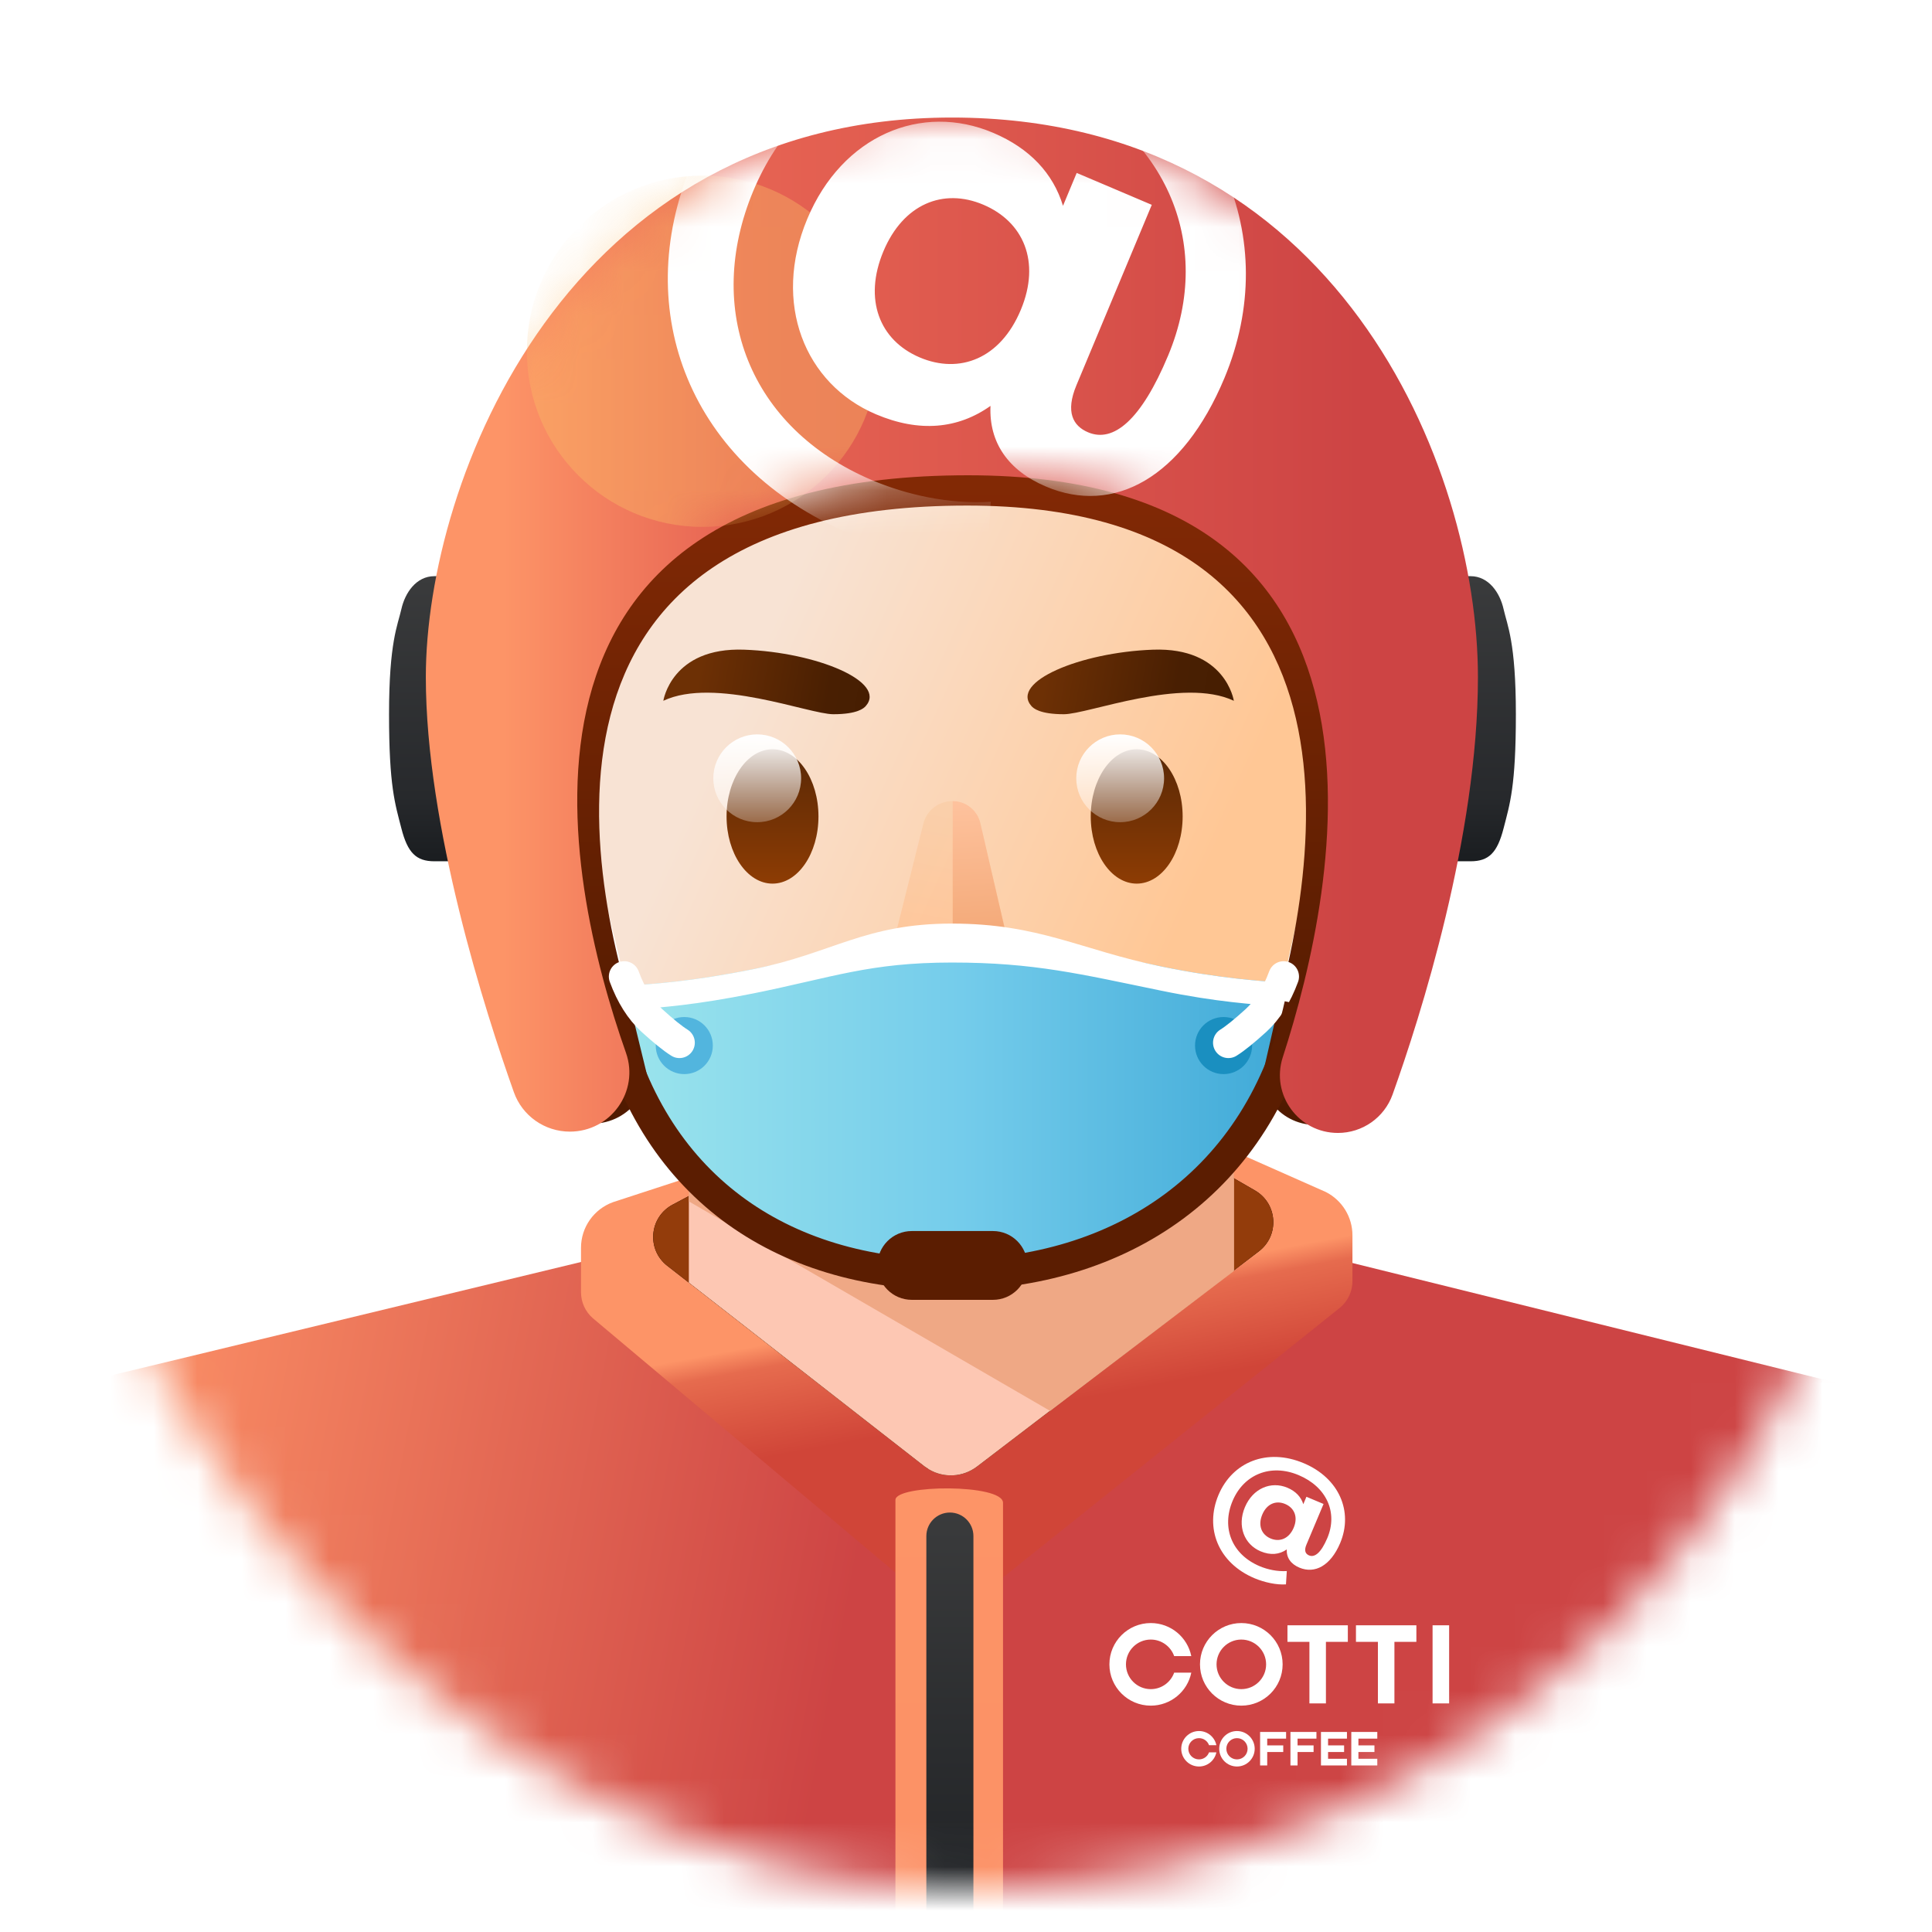 <?xml version="1.0" encoding="UTF-8"?>
<svg width="44px" height="44px" viewBox="0 0 44 44" version="1.1" xmlns="http://www.w3.org/2000/svg" xmlns:xlink="http://www.w3.org/1999/xlink">
    <title>头像备份 4</title>
    <defs>
        <rect id="path-1" x="0" y="0" width="42" height="42" rx="21"></rect>
        <linearGradient x1="-3.74390576e-14%" y1="45.027%" x2="83.005%" y2="53.278%" id="linearGradient-3">
            <stop stop-color="#FB8F65" offset="0%"></stop>
            <stop stop-color="#CD4444" offset="52.445%"></stop>
            <stop stop-color="#CD4444" offset="100%"></stop>
        </linearGradient>
        <linearGradient x1="58.572%" y1="34.343%" x2="66.412%" y2="58.005%" id="linearGradient-4">
            <stop stop-color="#FD9467" offset="0%"></stop>
            <stop stop-color="#E66B4E" offset="20.287%"></stop>
            <stop stop-color="#D04538" offset="100%"></stop>
        </linearGradient>
        <path d="M19.941,0.64 L15.272,0.64 L13.642,1.507 C13.108,1.791 13.043,2.529 13.52,2.9 L19.376,7.465 C19.727,7.739 20.219,7.741 20.573,7.471 L26.994,2.569 C27.467,2.207 27.42,1.482 26.904,1.184 L25.962,0.64 L19.941,0.64 Z" id="path-5"></path>
        <filter x="-10.6%" y="-21.3%" width="121.2%" height="142.7%" filterUnits="objectBoundingBox" id="filter-6">
            <feMorphology radius="0.5" operator="dilate" in="SourceAlpha" result="shadowSpreadOuter1"></feMorphology>
            <feOffset dx="0" dy="0" in="shadowSpreadOuter1" result="shadowOffsetOuter1"></feOffset>
            <feColorMatrix values="0 0 0 0 0.992   0 0 0 0 0.58   0 0 0 0 0.404  0 0 0 1 0" type="matrix" in="shadowOffsetOuter1" result="shadowMatrixOuter1"></feColorMatrix>
            <feMorphology radius="0.25" operator="dilate" in="SourceAlpha" result="shadowSpreadOuter2"></feMorphology>
            <feOffset dx="0" dy="0" in="shadowSpreadOuter2" result="shadowOffsetOuter2"></feOffset>
            <feColorMatrix values="0 0 0 0 0.227   0 0 0 0 0.231   0 0 0 0 0.235  0 0 0 1 0" type="matrix" in="shadowOffsetOuter2" result="shadowMatrixOuter2"></feColorMatrix>
            <feMerge>
                <feMergeNode in="shadowMatrixOuter1"></feMergeNode>
                <feMergeNode in="shadowMatrixOuter2"></feMergeNode>
            </feMerge>
        </filter>
        <linearGradient x1="50%" y1="1.0884994e-12%" x2="50%" y2="100%" id="linearGradient-7">
            <stop stop-color="#FD9467" offset="0%"></stop>
            <stop stop-color="#FB9065" offset="100%"></stop>
        </linearGradient>
        <linearGradient x1="50%" y1="0%" x2="50%" y2="100%" id="linearGradient-8">
            <stop stop-color="#3A3B3C" offset="0%"></stop>
            <stop stop-color="#14171B" offset="100%"></stop>
        </linearGradient>
        <linearGradient x1="24.579%" y1="34.523%" x2="78.515%" y2="65.177%" id="linearGradient-9">
            <stop stop-color="#F8E3D4" offset="0%"></stop>
            <stop stop-color="#FFC795" offset="100%"></stop>
        </linearGradient>
        <linearGradient x1="36.965%" y1="3.483%" x2="25.556%" y2="82.348%" id="linearGradient-10">
            <stop stop-color="#F8C89E" offset="0%"></stop>
            <stop stop-color="#FFB985" offset="100%"></stop>
        </linearGradient>
        <linearGradient x1="41.794%" y1="2.6386118e-12%" x2="45.627%" y2="173.888%" id="linearGradient-11">
            <stop stop-color="#FEC29D" offset="0%"></stop>
            <stop stop-color="#E88E50" offset="100%"></stop>
        </linearGradient>
        <linearGradient x1="100%" y1="52.97%" x2="15.547%" y2="48.487%" id="linearGradient-12">
            <stop stop-color="#461E01" offset="0%"></stop>
            <stop stop-color="#491F02" offset="29.703%"></stop>
            <stop stop-color="#6D3005" offset="100%"></stop>
        </linearGradient>
        <linearGradient x1="50%" y1="0%" x2="50%" y2="100%" id="linearGradient-13">
            <stop stop-color="#592806" offset="0%"></stop>
            <stop stop-color="#8D3C04" offset="100%"></stop>
        </linearGradient>
        <linearGradient x1="50%" y1="0%" x2="50%" y2="100%" id="linearGradient-14">
            <stop stop-color="#3A3B3C" offset="0%"></stop>
            <stop stop-color="#27292C" offset="77.461%"></stop>
            <stop stop-color="#1A1D20" offset="100%"></stop>
        </linearGradient>
        <linearGradient x1="50%" y1="0%" x2="50%" y2="100%" id="linearGradient-15">
            <stop stop-color="#9B3008" offset="0%"></stop>
            <stop stop-color="#4F1A00" offset="100%"></stop>
        </linearGradient>
        <linearGradient x1="7.55762869e-13%" y1="66.099%" x2="123.558%" y2="66.099%" id="linearGradient-16">
            <stop stop-color="#9BE4EC" offset="0%"></stop>
            <stop stop-color="#74CCEB" offset="41.417%"></stop>
            <stop stop-color="#2799CE" offset="100%"></stop>
        </linearGradient>
        <linearGradient x1="7.533%" y1="100%" x2="88.82%" y2="100%" id="linearGradient-17">
            <stop stop-color="#FD9467" offset="0%"></stop>
            <stop stop-color="#E76453" offset="26.55%"></stop>
            <stop stop-color="#CD4444" offset="100%"></stop>
        </linearGradient>
        <path d="M3.28,23.095 L3.28,23.095 C2.708,23.095 2.196,22.736 2.005,22.197 C1.359,20.381 0,16.152 0,12.742 C0,8.27 3.195,0 11.981,0 C20.766,0 23.961,7.964 23.961,12.742 C23.961,16.376 22.647,20.489 22.017,22.25 C21.829,22.775 21.331,23.125 20.772,23.125 C19.875,23.125 19.24,22.253 19.516,21.402 C20.793,17.465 22.72,8.147 12.349,8.147 C1.13,8.147 3.157,17.328 4.558,21.3 C4.867,22.177 4.213,23.095 3.28,23.095 Z" id="path-18"></path>
        <filter x="-112.5%" y="-112.5%" width="325.0%" height="325.0%" filterUnits="objectBoundingBox" id="filter-20">
            <feGaussianBlur stdDeviation="3" in="SourceGraphic"></feGaussianBlur>
        </filter>
        <linearGradient x1="50%" y1="-39.029%" x2="50%" y2="100%" id="linearGradient-21">
            <stop stop-color="#FFFFFF" stop-opacity="0" offset="0%"></stop>
            <stop stop-color="#FFFFFF" offset="100%"></stop>
        </linearGradient>
    </defs>
    <g id="订单详情" stroke="none" stroke-width="1" fill="none" fill-rule="evenodd">
        <g id="订单_外卖_配送中" transform="translate(-31, -295)">
            <g id="编组-29" transform="translate(16, 284)">
                <g id="编组-41" transform="translate(15, 11)">
                    <g id="头像备份-4" transform="translate(1, 1)">
                        <mask id="mask-2" fill="white">
                            <use xlink:href="#path-1"></use>
                        </mask>
                        <rect stroke="#FFFFFF" stroke-width="0.5" x="-0.25" y="-0.25" width="42.5" height="42.5" rx="21.25"></rect>
                        <g id="编组-30" mask="url(#mask-2)">
                            <g transform="translate(0.677, 1.677)">
                                <g id="肩膀" stroke-width="1" fill="none" transform="translate(0, 23.251)">
                                    <path d="M19.941,0.64 L15.272,0.64 L13.642,1.507 C13.108,1.791 13.043,2.529 13.52,2.9 L19.376,7.465 C19.727,7.739 20.219,7.741 20.573,7.471 L26.994,2.569 C27.467,2.207 27.42,1.482 26.904,1.184 L25.962,0.64 L19.941,0.64 Z" id="Stroke-47" stroke="#00FFFF" stroke-width="0.5" fill="#D8D8D8"></path>
                                    <path d="M0,5.602 L16.377,1.649 C18.953,0.955 21.668,0.949 24.247,1.63 L40.306,5.602 L40.306,21.8 L0,21.8 L0,5.602 Z" id="Stroke-3" fill="url(#linearGradient-3)"></path>
                                    <path d="M15.609,0.365 L12.288,1.449 C11.848,1.607 11.555,2.023 11.555,2.489 L11.555,3.501 C11.555,3.727 11.652,3.942 11.822,4.091 L18.865,10.013 L21.166,9.997 L28.849,3.847 C29.024,3.697 29.124,3.479 29.124,3.25 L29.124,2.205 C29.124,1.79 28.891,1.41 28.52,1.22 L26.176,0.181 L15.609,0.365 Z" id="Stroke-49" fill="url(#linearGradient-4)"></path>
                                    <g id="Stroke-45">
                                        <use fill="black" fill-opacity="1" filter="url(#filter-6)" xlink:href="#path-5"></use>
                                        <use fill="#933C0B" fill-rule="evenodd" xlink:href="#path-5"></use>
                                    </g>
                                    <path d="M25.962,0.64 L26.423,0.906 L26.423,3.004 L20.573,7.471 C20.254,7.714 19.824,7.737 19.485,7.539 L19.376,7.465 L14.011,3.282 L14.011,1.31 L15.272,0.64 L25.962,0.64 Z" id="形状结合" fill="#FDC7B3"></path>
                                    <path d="M26.423,1.433 L18.194,6.205 C18.165,6.183 18.141,6.164 18.12,6.148 L14.011,3.02 L14.011,0 L26.423,0 L26.423,1.433 Z" id="形状结合" fill="#EFA885" transform="translate(20.217, 3.103) scale(-1, 1) translate(-20.217, -3.103) "></path>
                                    <path d="M21.166,21.178 L18.716,21.178 L18.716,8.232 C18.716,7.879 21.166,7.862 21.166,8.298 L21.166,21.178 Z" id="Stroke-51" fill="url(#linearGradient-7)"></path>
                                    <path d="M19.956,21.728 C20.252,21.728 20.492,21.488 20.492,21.192 L20.492,9.055 C20.492,8.759 20.252,8.519 19.956,8.519 C19.66,8.519 19.42,8.759 19.42,9.055 L19.42,21.192 C19.42,21.488 19.66,21.728 19.956,21.728 Z" id="Stroke-53" fill="url(#linearGradient-8)"></path>
                                    <g id="编组" transform="translate(23.106, 7.253)" fill="#FFFFFF">
                                        <g id="1024*1024" transform="translate(0.483, 0)">
                                            <g id="编组-18" transform="translate(0, 3.783)">
                                                <path d="M0.942,0.376 C1.188,0.376 1.397,0.533 1.475,0.753 L1.865,0.753 C1.778,0.323 1.398,0 0.942,0 C0.422,0 0,0.421 0,0.941 C0,1.46 0.422,1.881 0.942,1.881 C1.398,1.881 1.778,1.558 1.865,1.129 L1.475,1.129 C1.397,1.348 1.188,1.505 0.942,1.505 C0.63,1.505 0.377,1.252 0.377,0.941 C0.377,0.629 0.63,0.376 0.942,0.376" id="Fill-3"></path>
                                                <path d="M3.004,1.505 C2.693,1.505 2.44,1.252 2.44,0.941 C2.44,0.629 2.693,0.376 3.004,0.376 C3.316,0.376 3.569,0.629 3.569,0.941 C3.569,1.252 3.316,1.505 3.004,1.505 M3.004,0 C2.485,0 2.063,0.421 2.063,0.941 C2.063,1.46 2.485,1.881 3.004,1.881 C3.524,1.881 3.945,1.46 3.945,0.941 C3.945,0.421 3.524,0 3.004,0" id="Fill-5"></path>
                                                <polygon id="Fill-7" points="4.055 0.051 4.055 0.428 4.555 0.428 4.555 1.83 4.931 1.83 4.931 0.428 5.43 0.428 5.43 0.051"></polygon>
                                                <polygon id="Fill-9" points="5.615 0.051 5.615 0.428 6.115 0.428 6.115 1.83 6.491 1.83 6.491 0.428 6.991 0.428 6.991 0.051"></polygon>
                                                <polygon id="Fill-11" points="7.36 1.83 7.737 1.83 7.737 0.051 7.36 0.051"></polygon>
                                                <path d="M2.04,2.621 C2.146,2.621 2.236,2.688 2.269,2.782 L2.436,2.782 C2.399,2.598 2.236,2.459 2.04,2.459 C1.817,2.459 1.636,2.64 1.636,2.863 C1.636,3.086 1.817,3.267 2.04,3.267 C2.236,3.267 2.399,3.128 2.436,2.944 L2.269,2.944 C2.236,3.038 2.146,3.105 2.04,3.105 C1.906,3.105 1.797,2.997 1.797,2.863 C1.797,2.729 1.906,2.621 2.04,2.621" id="Fill-13"></path>
                                                <path d="M2.905,3.105 C2.771,3.105 2.663,2.997 2.663,2.863 C2.663,2.729 2.771,2.621 2.905,2.621 C3.039,2.621 3.147,2.729 3.147,2.863 C3.147,2.997 3.039,3.105 2.905,3.105 M2.905,2.459 C2.682,2.459 2.501,2.64 2.501,2.863 C2.501,3.086 2.682,3.267 2.905,3.267 C3.128,3.267 3.309,3.086 3.309,2.863 C3.309,2.64 3.128,2.459 2.905,2.459" id="Fill-14"></path>
                                                <polygon id="Fill-15" points="3.432 2.48 3.432 2.632 3.432 3.243 3.594 3.243 3.594 2.937 3.959 2.937 3.959 2.786 3.594 2.786 3.594 2.632 4.024 2.632 4.024 2.48 3.594 2.48"></polygon>
                                                <polygon id="Fill-16" points="4.123 2.48 4.123 2.632 4.123 3.243 4.285 3.243 4.285 2.937 4.65 2.937 4.65 2.786 4.285 2.786 4.285 2.632 4.715 2.632 4.715 2.48 4.285 2.48"></polygon>
                                                <polygon id="Fill-17" points="4.818 2.48 4.818 2.632 4.818 3.091 4.818 3.243 4.98 3.243 5.41 3.243 5.41 3.091 4.98 3.091 4.98 2.937 5.345 2.937 5.345 2.786 4.98 2.786 4.98 2.632 5.41 2.632 5.41 2.48 4.98 2.48"></polygon>
                                                <polygon id="Fill-18" points="6.101 2.632 6.101 2.48 5.671 2.48 5.509 2.48 5.509 2.632 5.509 3.091 5.509 3.243 5.671 3.243 6.101 3.243 6.101 3.091 5.671 3.091 5.671 2.937 6.036 2.937 6.036 2.786 5.671 2.786 5.671 2.632"></polygon>
                                            </g>
                                            <path d="M4.197,1.612 C4.302,1.363 4.209,1.158 4.002,1.071 C3.793,0.983 3.585,1.067 3.482,1.311 C3.378,1.558 3.462,1.768 3.671,1.857 C3.878,1.944 4.09,1.864 4.197,1.612 M5.255,1.963 C5.038,2.476 4.68,2.669 4.327,2.521 C4.132,2.439 4.03,2.295 4.039,2.106 C3.871,2.224 3.67,2.244 3.443,2.149 C3.073,1.993 2.904,1.577 3.086,1.144 C3.268,0.714 3.681,0.544 4.054,0.701 C4.243,0.781 4.364,0.91 4.416,1.076 L4.487,0.907 L4.877,1.071 L4.486,2 C4.428,2.138 4.468,2.209 4.546,2.242 C4.678,2.297 4.822,2.179 4.963,1.847 C5.208,1.265 4.947,0.682 4.31,0.414 C3.67,0.145 3.059,0.4 2.806,1 C2.549,1.61 2.785,2.219 3.422,2.488 C3.603,2.564 3.822,2.612 4.04,2.599 L4.021,2.902 C3.809,2.917 3.533,2.858 3.306,2.763 C2.477,2.414 2.166,1.621 2.485,0.864 C2.801,0.116 3.59,-0.21 4.425,0.142 C5.231,0.481 5.558,1.243 5.255,1.963" id="Fill-19"></path>
                                        </g>
                                    </g>
                                </g>
                                <g id="脑子" stroke-width="1" fill="none" transform="translate(11.278, 4.748)">
                                    <path d="M17.387,9.189 C17.387,4.114 13.495,0 8.694,0 C3.892,0 0,4.114 0,9.189 C0,10.235 0.165,11.241 0.47,12.178 C0.581,12.519 0.711,12.852 0.858,13.175 L2.221,18.868 C2.221,18.868 6.717,21.904 8.693,21.904 C10.67,21.904 15.399,18.807 15.399,18.807 L16.838,12.409 C17.193,11.407 17.387,10.322 17.387,9.189 Z" id="Stroke-13" fill="url(#linearGradient-9)"></path>
                                    <path d="M8.074,11.332 L7.281,14.497 L7.281,14.497 L10.107,14.497 L9.374,11.334 C9.304,11.034 9.037,10.821 8.729,10.821 C8.419,10.821 8.149,11.032 8.074,11.332 Z" id="Stroke-21" fill="url(#linearGradient-10)" opacity="0.515"></path>
                                    <path d="M8.742,14.497 L10.107,14.497 L9.371,11.321 C9.303,11.028 9.043,10.821 8.742,10.821 L8.742,10.821 L8.742,10.821 L8.742,14.497 Z" id="Stroke-43" fill="url(#linearGradient-11)"></path>
                                    <path d="M10.537,8.657 C10.578,8.703 10.721,8.841 11.274,8.841 C11.827,8.841 13.977,7.984 15.145,8.535 C15.145,8.535 14.96,7.31 13.302,7.371 C11.643,7.432 10.045,8.106 10.537,8.657 Z" id="Stroke-23" fill="url(#linearGradient-12)"></path>
                                    <path d="M13.979,11.169 C13.979,12.014 13.511,12.699 12.933,12.699 C12.355,12.699 11.886,12.014 11.886,11.169 C11.886,10.324 12.355,9.639 12.933,9.639 C13.511,9.639 13.979,10.324 13.979,11.169 Z" id="Stroke-25" fill="url(#linearGradient-13)"></path>
                                    <path d="M6.76,8.657 C6.719,8.703 6.576,8.841 6.023,8.841 C5.47,8.841 3.32,7.984 2.152,8.535 C2.152,8.535 2.336,7.31 3.995,7.371 C5.654,7.432 7.252,8.106 6.76,8.657 Z" id="Stroke-27" fill="url(#linearGradient-12)"></path>
                                    <path d="M5.685,11.169 C5.685,12.014 5.217,12.699 4.639,12.699 C4.061,12.699 3.592,12.014 3.592,11.169 C3.592,10.324 4.061,9.639 4.639,9.639 C5.217,9.639 5.685,10.324 5.685,11.169 Z" id="Stroke-29" fill="url(#linearGradient-13)"></path>
                                </g>
                                <g id="帽子" stroke-width="1" fill="none" transform="translate(7.184, 0)">
                                    <path d="M24.63,16.938 L22.802,16.938 L22.802,10.445 L24.63,10.445 C25.046,10.445 25.3,10.827 25.382,11.195 C25.465,11.563 25.662,11.945 25.662,13.589 C25.662,15.233 25.525,15.632 25.382,16.188 C25.239,16.744 25.046,16.938 24.63,16.938 Z" id="Stroke-31" fill="url(#linearGradient-14)"></path>
                                    <path d="M1.828,16.938 L0,16.938 L0,10.445 L1.828,10.445 C2.244,10.445 2.498,10.827 2.58,11.195 C2.663,11.563 2.861,11.945 2.861,13.589 C2.861,15.233 2.723,15.632 2.58,16.188 C2.438,16.744 2.244,16.938 1.828,16.938 Z" id="Stroke-31备份" fill="url(#linearGradient-14)" transform="translate(1.43, 13.691) scale(-1, 1) translate(-1.43, -13.691) "></path>
                                    <path d="M4.625,22.913 L4.625,22.913 C4.085,22.913 3.604,22.574 3.424,22.068 C2.816,20.357 1.536,16.374 1.536,13.163 C1.536,8.952 4.544,1.164 12.818,1.164 C21.092,1.164 24.1,8.664 24.1,13.163 C24.1,16.586 22.862,20.458 22.269,22.117 C22.093,22.611 21.624,22.942 21.097,22.942 C20.252,22.942 19.654,22.12 19.914,21.319 C21.116,17.611 22.931,8.837 13.165,8.837 C2.6,8.837 4.508,17.482 5.828,21.222 C6.119,22.048 5.503,22.913 4.625,22.913 Z" id="Stroke-11" fill="url(#linearGradient-15)"></path>
                                    <path d="M19.493,23.554 L20.373,19.708 C19.848,19.657 18.986,19.622 17.58,19.333 C15.748,18.956 13.724,18.455 12.818,18.455 C11.945,18.455 10.103,19.032 8.302,19.394 C6.888,19.679 5.986,19.738 5.344,19.774 C5.371,19.838 5.398,19.901 5.427,19.964 L6.315,23.615 C6.315,23.615 10.811,26.652 12.787,26.652 C14.763,26.652 19.493,23.554 19.493,23.554 Z" id="Stroke-15" fill="url(#linearGradient-16)"></path>
                                    <g id="编组-8" transform="translate(18.355, 19.564)">
                                        <path d="M0.65,2.221 C1.009,2.221 1.3,1.93 1.3,1.571 C1.3,1.212 1.009,0.921 0.65,0.921 C0.291,0.921 0,1.212 0,1.571 C0,1.93 0.291,2.221 0.65,2.221 Z" id="椭圆形" fill="#1A8FC0"></path>
                                        <path d="M0.76,1.506 C0.917,1.408 1.126,1.238 1.389,0.999 C1.651,0.759 1.861,0.426 2.018,0" id="路径-4" stroke="#FFFFFF" stroke-width="0.7" stroke-linecap="round"></path>
                                    </g>
                                    <path d="M5.511,20.315 C6.206,20.271 7.001,20.207 8.302,19.946 C10.103,19.583 10.94,19.244 12.818,19.244 C14.697,19.244 15.748,19.508 17.58,19.884 C18.888,20.153 19.667,20.187 20.251,20.247 L20.373,19.708 C19.848,19.657 18.986,19.622 17.58,19.333 C15.748,18.956 14.806,18.357 12.818,18.357 C10.83,18.357 10.103,19.032 8.302,19.394 C6.888,19.679 5.986,19.738 5.344,19.774 C5.371,19.838 5.398,19.901 5.427,19.964 L5.511,20.315 Z" id="Stroke-17" fill="#FFFFFF"></path>
                                    <path d="M5.044,20.313 C5.921,24.31 8.921,26.353 12.787,26.353 C16.653,26.353 19.847,24.253 20.74,20.201" id="路径" stroke="#5B1D01" stroke-width="0.7"></path>
                                    <g id="编组-8备份" transform="translate(6.364, 20.675) scale(-1, 1) translate(-6.364, -20.675) translate(5.355, 19.564)">
                                        <path d="M0.65,2.221 C1.009,2.221 1.3,1.93 1.3,1.571 C1.3,1.212 1.009,0.921 0.65,0.921 C0.291,0.921 0,1.212 0,1.571 C0,1.93 0.291,2.221 0.65,2.221 Z" id="椭圆形" fill="#52B5DE"></path>
                                        <path d="M0.76,1.506 C0.917,1.408 1.126,1.238 1.389,0.999 C1.651,0.759 1.861,0.426 2.018,0" id="路径-4" stroke="#FFFFFF" stroke-width="0.7" stroke-linecap="round"></path>
                                    </g>
                                    <path d="M11.905,25.359 L13.753,25.359 C14.186,25.359 14.537,25.71 14.537,26.142 C14.537,26.575 14.186,26.926 13.753,26.926 L11.905,26.926 C11.472,26.926 11.121,26.575 11.121,26.142 C11.121,25.71 11.472,25.359 11.905,25.359 Z" id="矩形" fill="#5B1D01"></path>
                                    <g id="Stroke-10" transform="translate(0.837, 0)">
                                        <mask id="mask-19" fill="white">
                                            <use xlink:href="#path-18"></use>
                                        </mask>
                                        <use id="Stroke-9" fill="url(#linearGradient-17)" xlink:href="#path-18"></use>
                                        <circle id="椭圆形" fill="#FBBB65" style="mix-blend-mode: hard-light;" opacity="0.629" filter="url(#filter-20)" mask="url(#mask-19)" cx="6.301" cy="5.323" r="4"></circle>
                                        <path d="M13.55,4.38 C14.011,3.276 13.605,2.371 12.699,1.986 C11.782,1.596 10.871,1.97 10.42,3.049 C9.965,4.14 10.33,5.073 11.248,5.463 C12.153,5.848 13.084,5.497 13.55,4.38 M18.187,5.934 C17.238,8.205 15.667,9.061 14.121,8.403 C13.266,8.04 12.822,7.403 12.86,6.567 C12.123,7.09 11.242,7.179 10.249,6.757 C8.628,6.067 7.886,4.227 8.686,2.311 C9.48,0.408 11.29,-0.347 12.924,0.349 C13.754,0.702 14.286,1.271 14.511,2.01 L14.823,1.261 L16.533,1.988 L14.816,6.099 C14.562,6.708 14.741,7.024 15.081,7.168 C15.659,7.414 16.292,6.891 16.906,5.419 C17.982,2.843 16.838,0.265 14.047,-0.922 C11.244,-2.115 8.566,-0.983 7.458,1.67 C6.33,4.372 7.366,7.069 10.156,8.256 C10.948,8.593 11.91,8.807 12.866,8.751 L12.781,10.09 C11.85,10.157 10.641,9.897 9.648,9.474 C6.015,7.929 4.652,4.421 6.05,1.071 C7.433,-2.241 10.892,-3.684 14.55,-2.128 C18.082,-0.625 19.516,2.749 18.187,5.934" id="Fill-1" fill="#FFFFFF" mask="url(#mask-19)"></path>
                                    </g>
                                </g>
                                <ellipse id="椭圆形" fill="url(#linearGradient-21)" transform="translate(23.834, 15.048) scale(1, -1) translate(-23.834, -15.048) " cx="23.834" cy="15.048" rx="1" ry="1"></ellipse>
                                <ellipse id="椭圆形备份-6" fill="url(#linearGradient-21)" transform="translate(15.568, 15.048) scale(1, -1) translate(-15.568, -15.048) " cx="15.568" cy="15.048" rx="1" ry="1"></ellipse>
                            </g>
                        </g>
                    </g>
                </g>
            </g>
        </g>
    </g>
</svg>